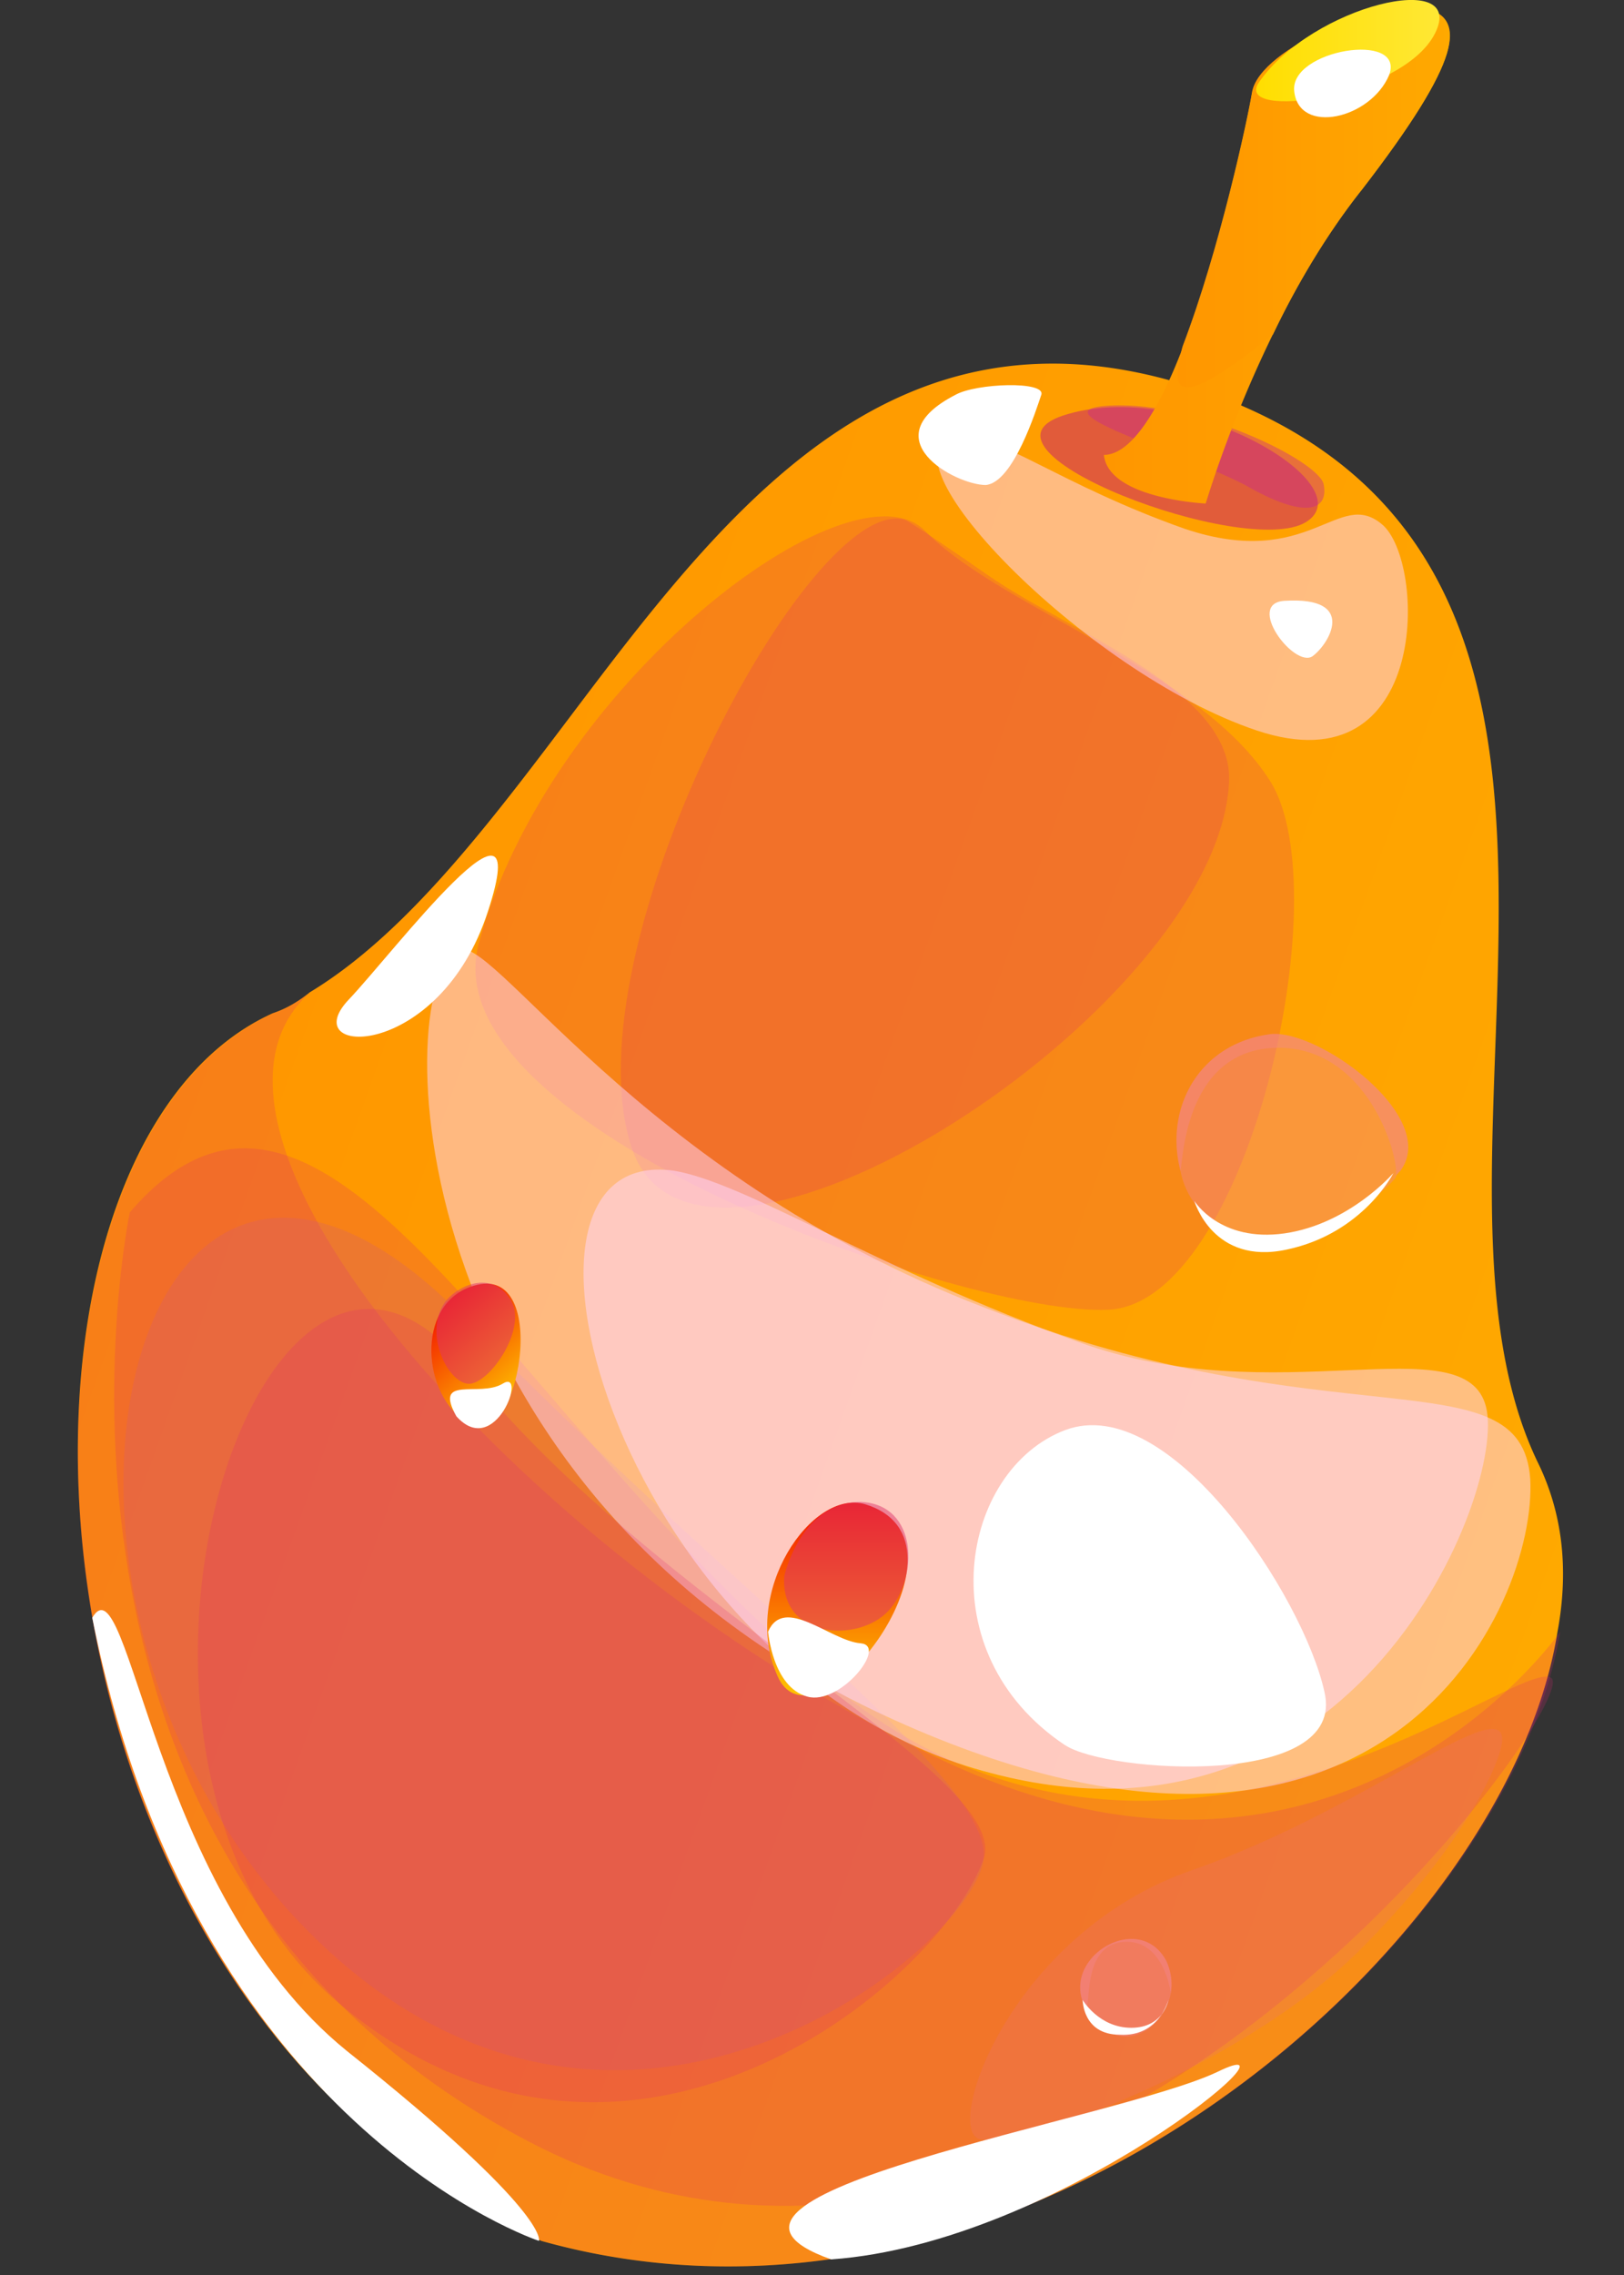 <svg width="15" height="21" viewBox="0 0 15 21" fill="none" xmlns="http://www.w3.org/2000/svg"><rect x="0" y="0" width="15" height="21" fill="#333333" stroke="none"/><path d="M5 20.685a6.494 6.494 0 0 1-2.502-1.946c-2.502-3.186-2.245-8.36.021-9.386.128-.043.235-.107.342-.193.92-.556 1.71-1.625 2.502-2.673 1.454-1.924 3.015-3.848 5.795-2.865 4.468 1.604 1.667 7.078 3.057 9.9.214.45.278.962.171 1.54-.47 2.95-4.96 6.863-9.387 5.623Z" fill="url(#a)"/><path opacity=".2" d="M5.003 20.685c-5.025-2.18-5.324-10.028-2.48-11.332.128-.043.235-.107.342-.193-1.497 1.326 2.116 5.324 5.816 7.078 3.699 1.753 5.73-1.176 5.73-1.176-.492 2.95-4.982 6.863-9.408 5.623Z" fill="#E02774"/><path opacity=".2" d="M1.199 11.191c1.839-2.138 3.528 2.031 6.586 4.448 3.057 2.395 6.222-.364 6.543-.15.32.214-4.512 6.864-9.451 4.276-4.94-2.587-3.678-8.574-3.678-8.574Z" fill="#E02774"/><path opacity=".2" d="M13.853 16.173c.214-.705-1.176.513-2.843 1.09-1.668.578-2.288 2.374-1.968 2.481.3.107 2.374-.62 3.507-1.732 1.112-1.112 1.304-1.839 1.304-1.839Z" fill="#EA6F8B"/><path opacity=".5" d="M9.818 3.836c-.962.32 1.689 1.326 2.245.983.556-.342-1.133-1.347-2.245-.983Z" fill="#C41874"/><path opacity=".4" d="M10.174 3.75c-.534.065.749.428 1.326.727.556.321.77.236.727 0-.021-.213-1.219-.812-2.053-.727Z" fill="#C62792"/><path opacity=".2" d="M4.422 8.71c-.47 1.711 4.533 3.443 5.816 3.38 1.283-.065 2.138-3.85 1.496-4.876-.641-1.026-2.501-1.604-3.186-2.31-.684-.705-3.485 1.412-4.126 3.807Z" fill="#E02774"/><path opacity=".2" d="M4.297 12.175C1.24 9.032-.172 14.569 2.715 17.69c2.908 3.122 6.35.236 6.372-.556.021-.77-2.395-2.48-4.79-4.96Z" fill="#C45592"/><path opacity=".2" d="M8.358 4.798c-.877-.256-3.122 3.977-2.524 5.795.6 1.817 5.389-1.24 5.517-3.357.064-.855-1.454-1.39-2.224-1.925-.77-.534-.77-.513-.77-.513Z" fill="#E02774"/><path opacity=".5" d="M4.213 8.775c-.62.45-.492 5.046 4.041 7.099s5.945-1.048 5.88-2.224c-.085-1.154-1.817-.32-5.046-1.582-3.229-1.24-4.576-3.528-4.875-3.293Z" fill="#FFD8FF"/><path opacity=".5" d="M6.22 10.806c-1.86-.256-.47 4.683 2.93 5.56 3.379.898 4.768-2.609 4.576-3.378-.192-.77-1.946.064-3.763-.6-1.839-.662-3.08-1.475-3.742-1.582ZM8.853 4.028c-.834.107 1.155 2.181 2.758 2.716 1.604.534 1.561-1.561 1.155-1.903-.406-.343-.663.427-1.818.042-1.154-.406-1.753-.898-2.095-.855Z" fill="#FFD8FF"/><path d="M.852 14.933c.342-.577.555 2.545 2.352 3.999 1.881 1.496 1.774 1.753 1.774 1.753S1.792 19.637.852 14.933Z" fill="#fff"/><path opacity=".2" d="M4.319 12.645C2.416 10.23.47 16.238 3.12 18.483c2.652 2.245 5.56-.171 5.966-1.326.257-.77-3.058-2.352-4.768-4.512Z" fill="#E02774"/><path d="M11.865 5.546c-.364.022.085.62.256.513.15-.106.428-.555-.256-.513ZM7.677 20.856c-1.69-.599 2.63-1.283 3.57-1.732.92-.449-1.453 1.582-3.57 1.732Z" fill="#fff"/><path d="M12.569 1.762c-.321.406-.599.877-.813 1.326a11.22 11.22 0 0 0-.62 1.56s-.898-.042-.94-.449c.256 0 .513-.427.726-.983.342-.898.599-2.096.642-2.352.085-.406 1.197-.855 1.582-.77.406.064.364.45-.577 1.668Z" fill="url(#b)"/><path d="M12.57 1.762c-.32.406-.598.876-.812 1.325-.534.428-.94.685-.876.3.021-.064.021-.128.042-.193.343-.898.6-2.095.642-2.352.085-.406 1.197-.855 1.582-.77.407.086.364.471-.577 1.69Z" fill="url(#c)"/><path d="M11.63.757c-.257.363 1.325.15 1.625-.45.299-.598-1.134-.256-1.625.45Z" fill="url(#d)"/><path d="M8.826 3.644c-.79.406 0 .833.278.833.257-.02.47-.705.514-.833.042-.129-.6-.107-.792 0ZM3.224 9.224c-.513.535.834.578 1.283-.812.45-1.369-.877.385-1.283.812ZM9.838 16.11c-1.283-.856-.962-2.545 0-2.909.963-.363 2.203 1.54 2.395 2.416.214.899-2.01.749-2.395.492Z" fill="#fff"/><path d="M7.993 13.886c-.492-.15-1.155.812-.813 1.582.342.791 1.925-1.24.813-1.582Z" fill="url(#e)"/><path opacity=".5" d="M7.244 14.549c-.043.577.684.62.962.32.278-.3.278-.983-.256-1.005-.556 0-.706.684-.706.684Z" fill="#DE376D"/><path d="M7.094 15.062c.15-.342.577.085.855.107.257.021-.192.577-.492.492-.32-.086-.363-.6-.363-.6Z" fill="#fff"/><path d="M4.3 11.897c-.471.214-.386 1.048.064 1.261.449.214.748-1.625-.065-1.261Z" fill="url(#f)"/><path opacity=".5" d="M4.107 12.025c-.193.278.021.727.213.748.193.022.578-.534.385-.79-.192-.279-.513-.086-.598.042Z" fill="#DE376D"/><path d="M4.215 13.073c-.214-.385.213-.171.427-.3.235-.149-.064.706-.427.3Z" fill="#fff"/><path opacity=".4" d="M12.935 10.807c-.022.021-.043.042-.043.064-.406.47-1.475.855-1.86.235a.75.75 0 0 1-.129-.3c-.15-.577.171-1.175.834-1.26.45-.044 1.561.769 1.198 1.26Z" fill="#F28692"/><path opacity=".4" d="M12.935 10.807c-.022.021-.043.042-.043.064.043-.171-.257-1.24-1.133-1.198-.834.043-.834 1.09-.856 1.134-.15-.578.171-1.176.834-1.262.45-.043 1.561.77 1.198 1.262Z" fill="#F28692"/><path d="M11.031 11.085s.236.385.834.3c.599-.086 1.005-.557 1.005-.557s-.278.556-.983.706c-.685.15-.856-.45-.856-.45Z" fill="#fff"/><path opacity=".4" d="M10.814 18.397c-.064.364-.513.62-.791.129-.235-.45.492-.898.748-.428a.512.512 0 0 1 .043.3Z" fill="#F28692"/><path opacity=".4" d="M10.814 18.397s-.064-.513-.45-.47c-.384.043-.277.641-.341.599-.235-.45.492-.898.748-.428a.512.512 0 0 1 .043.3Z" fill="#F28692"/><path d="M10 18.461s.15.257.449.257c.3 0 .342-.257.342-.257s-.085.343-.449.321c-.342 0-.342-.32-.342-.32ZM11.954.842c.043.407.706.257.877-.15.15-.406-.92-.235-.877.15Z" fill="#fff"/><defs><linearGradient id="a" x1="1.549" y1="9.816" x2="14.67" y2="14.507" gradientUnits="userSpaceOnUse"><stop stop-color="#FF9600"/><stop offset="1" stop-color="#FFA900"/></linearGradient><linearGradient id="b" x1="10.222" y1="2.351" x2="13.403" y2="2.351" gradientUnits="userSpaceOnUse"><stop stop-color="#FF9600"/><stop offset="1" stop-color="#FFA900"/></linearGradient><linearGradient id="c" x1="10.893" y1="1.82" x2="13.405" y2="1.82" gradientUnits="userSpaceOnUse"><stop stop-color="#FF9600"/><stop offset="1" stop-color="#FFA900"/></linearGradient><linearGradient id="d" x1="11.595" y1=".469" x2="13.298" y2=".469" gradientUnits="userSpaceOnUse"><stop stop-color="#FFDE00"/><stop offset="1" stop-color="#FFE834"/></linearGradient><linearGradient id="e" x1="7.733" y1="15.654" x2="7.733" y2="13.87" gradientUnits="userSpaceOnUse"><stop stop-color="#FFC500"/><stop offset="1" stop-color="#F31600"/></linearGradient><linearGradient id="f" x1="4.799" y1="12.91" x2="4.07" y2="12.054" gradientUnits="userSpaceOnUse"><stop stop-color="#FFC500"/><stop offset="1" stop-color="#F31600"/></linearGradient></defs></svg>